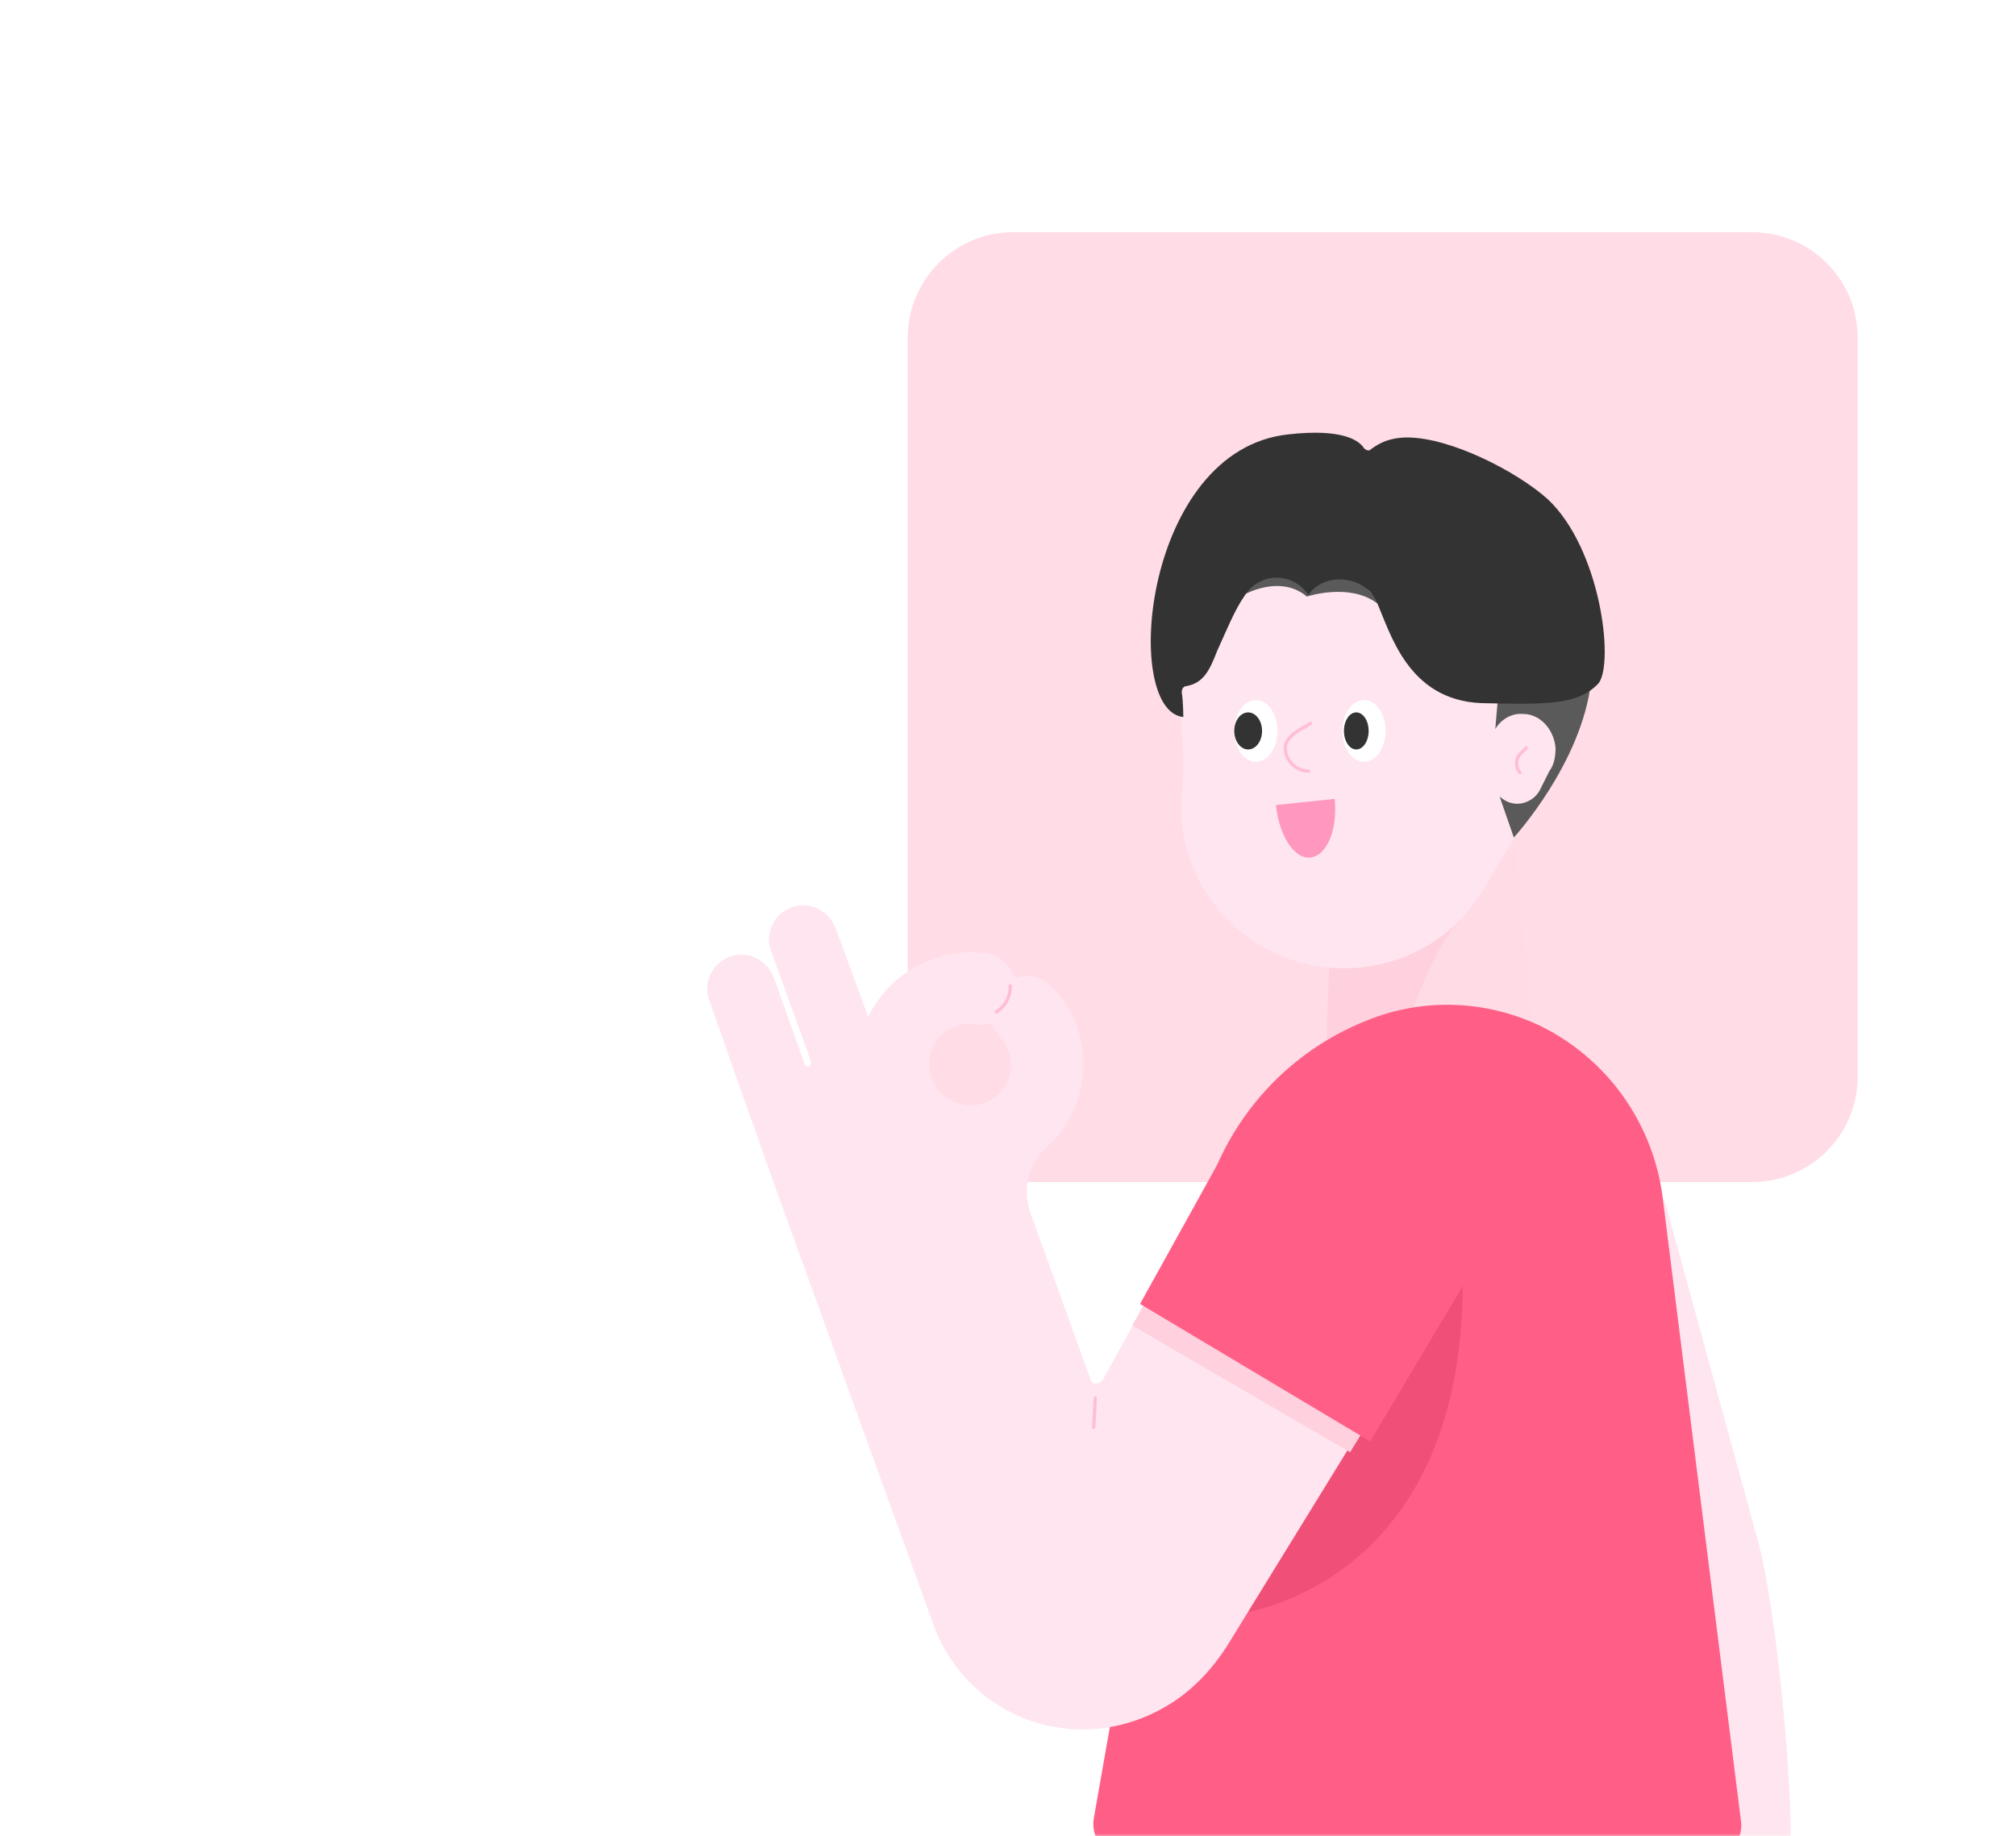 <svg width="382" height="348" viewBox="0 0 382 348" fill="none" xmlns="http://www.w3.org/2000/svg">
<mask id="mask0" mask-type="alpha" maskUnits="userSpaceOnUse" x="0" y="0" width="382" height="348">
<path d="M382 348L3.05176e-05 348L2.19259e-06 24C1.03382e-06 10.745 10.745 3.25381e-05 24 3.13794e-05L358 2.18017e-06C371.255 1.02139e-06 382 10.745 382 24L382 348Z" fill="#1EB4BE"/>
</mask>
<g mask="url(#mask0)">
<g filter="url(#filter0_d)">
<path d="M332 40H192C180.954 40 172 48.954 172 60V200C172 211.046 180.954 220 192 220H332C343.046 220 352 211.046 352 200V60C352 48.954 343.046 40 332 40Z" fill="#FFDCE6"/>
<path d="M286.263 147.389L253.483 148.267L251.434 189.828C250.264 201.535 259.629 202.999 271.044 202.706C282.751 202.413 291.824 200.365 290.068 188.95L286.263 147.389Z" fill="#FFDBE5"/>
<path d="M279.239 167.291C273.093 172.267 265.19 190.12 263.727 202.706C256.995 202.12 252.02 199.779 251.434 193.047C251.434 191.876 251.434 190.706 251.434 190.12C251.434 190.12 251.434 190.12 251.434 189.828L252.312 168.754L279.239 167.291Z" fill="#FFD0DD"/>
<path d="M223.336 126.023C222.751 104.657 240.312 86.803 261.971 87.389C281.288 87.974 297.385 103.194 298.848 122.511C299.434 131.291 297.092 139.486 292.409 146.218C288.312 152.072 284.8 158.511 280.995 164.657C275.141 174.608 263.727 180.754 250.849 179.291C238.556 177.828 228.019 168.755 224.8 156.755C223.922 153.242 223.629 150.023 223.922 146.511C224.507 140.364 223.922 134.218 223.336 128.072C223.629 127.486 223.629 126.608 223.336 126.023Z" fill="#FFE5EF"/>
<path d="M283.922 123.389L301.483 125.145C299.727 140.657 286.849 154.706 286.849 154.706L284.507 147.974C281.58 139.194 284.214 131.877 283.922 123.389Z" fill="#5A5A5A"/>
<path d="M247.63 109.048C247.63 109.048 255.532 106.414 260.8 110.219C264.605 112.853 254.069 102.609 254.069 102.609L235.337 103.195L234.459 109.634C234.166 109.341 242.069 104.365 247.63 109.048Z" fill="#5A5A5A"/>
<path d="M280.702 129.244C266.654 128.658 263.434 115.781 260.8 109.927C258.459 104.951 250.849 104.366 247.922 108.756C244.995 104.366 238.849 104.366 235.922 108.756C233.873 111.683 232.41 115.488 230.654 119.293C229.19 123.097 228.02 125.439 224.8 126.024C224.215 126.024 223.922 126.61 223.922 127.195C224.215 128.951 224.215 131.878 224.215 131.878C212.507 130.707 216.605 81.244 244.117 78.317C254.361 77.146 257.58 79.488 258.459 80.951C258.751 81.244 259.337 81.537 259.629 81.244C260.8 80.366 262.849 78.903 266.654 78.903C274.849 78.903 287.434 85.341 293.288 90.61C303.239 99.976 305.873 121.341 302.946 125.439C299.141 129.537 293.58 129.537 280.702 129.244Z" fill="#333333"/>
<path d="M282.166 138.317C282.166 134.22 285.093 131 288.605 131.293C291.825 131.293 294.459 134.22 294.751 137.732C294.751 139.488 294.459 140.951 293.581 142.122C292.995 143.293 292.41 144.463 291.825 145.634C290.946 147.39 288.898 148.561 286.849 148.268C284.8 147.976 283.044 146.22 282.459 144.171C282.166 143.585 282.166 143 282.166 142.415C282.166 141.244 282.166 140.073 282.166 138.903C282.166 138.61 282.166 138.317 282.166 138.317Z" fill="#FFE5EF"/>
<path d="M237.971 140.367C240.234 140.367 242.069 137.746 242.069 134.513C242.069 131.28 240.234 128.659 237.971 128.659C235.708 128.659 233.874 131.28 233.874 134.513C233.874 137.746 235.708 140.367 237.971 140.367Z" fill="white"/>
<path d="M258.459 140.367C260.722 140.367 262.556 137.746 262.556 134.513C262.556 131.28 260.722 128.659 258.459 128.659C256.196 128.659 254.361 131.28 254.361 134.513C254.361 137.746 256.196 140.367 258.459 140.367Z" fill="white"/>
<path d="M236.508 138.024C237.962 138.024 239.142 136.452 239.142 134.512C239.142 132.572 237.962 131 236.508 131C235.053 131 233.874 132.572 233.874 134.512C233.874 136.452 235.053 138.024 236.508 138.024Z" fill="#333333"/>
<path d="M256.996 138.024C258.289 138.024 259.337 136.452 259.337 134.512C259.337 132.572 258.289 131 256.996 131C255.703 131 254.654 132.572 254.654 134.512C254.654 136.452 255.703 138.024 256.996 138.024Z" fill="#333333"/>
<path d="M339.239 347.707V348H296.215C297.093 330.439 293.581 308.365 288.898 291.389L268.995 220.267L293.288 212.658C302.946 209.731 313.19 215.292 315.824 224.95L333.385 289.048C336.605 301.926 339.824 334.244 339.239 347.707Z" fill="#FFE5EF"/>
<path d="M292.117 190.536C281.873 185.56 269.874 184.975 259.044 189.365C242.069 196.097 230.069 211.023 226.849 229.17L207.24 340.682C206.654 344.486 209.581 347.999 213.386 347.999H323.727C327.532 347.999 330.459 344.779 329.873 340.974L314.947 222.145C312.898 208.389 304.41 196.682 292.117 190.536Z" fill="#FF5F87"/>
<path d="M271.922 241.633L233.874 301.926C233.874 301.926 277.19 297.828 277.19 238.707L271.922 241.633Z" fill="#F05078"/>
<path d="M241.776 148.56C242.361 154.413 245.288 158.804 248.215 158.511C251.434 158.218 253.483 153.243 252.898 147.389L241.776 148.56Z" fill="#FF97BF"/>
<path d="M247.922 133.341C247.922 133.341 248.801 132.755 247.922 133.341C247.044 133.926 243.532 135.39 243.532 137.731C243.532 140.072 245.581 142.121 247.922 142.121" stroke="#FFBED7" stroke-width="0.63" stroke-miterlimit="10" stroke-linecap="round" stroke-linejoin="round"/>
<path d="M288.019 142.414C287.141 141.536 287.141 139.78 288.019 138.902L289.19 137.731" stroke="#FFBED7" stroke-width="0.63" stroke-miterlimit="10" stroke-linecap="round" stroke-linejoin="round"/>
<path d="M264.605 200.951C252.312 197.146 239.141 202.707 232.995 213.829L208.995 257.439C208.117 258.609 206.946 258.317 206.654 257.439L195.239 225.829C193.776 221.439 194.654 216.756 198.166 213.536C204.605 207.975 206.946 198.902 204.02 190.415C203.141 187.78 201.385 185.146 199.337 183.097C197.581 181.049 194.654 180.463 192.312 181.341C191.434 179 189.385 176.951 186.751 176.658C183.239 176.073 179.727 176.658 176.507 177.829C170.946 179.878 166.849 183.975 164.507 188.658L158.361 171.975C157.19 168.756 153.678 166.707 150.166 167.878C146.654 169.049 144.898 172.854 146.068 176.073L153.678 197.146C153.678 197.439 153.678 197.732 153.386 198.024C153.093 198.317 152.8 198.024 152.507 197.732L146.654 181.341C145.483 178.122 141.971 176.073 138.459 177.244C134.947 178.415 133.19 182.219 134.361 185.439L140.215 202.122L146.654 220.268L176.8 303.682C183.239 321.829 204.898 329.731 222.166 318.609C226.263 315.975 229.776 312.17 232.41 308.073L274.556 239.585C284.214 225.829 278.946 207.975 264.605 200.951ZM176.507 200.366C175.044 196.268 177.093 191.878 181.19 190.415C182.361 190.122 183.532 189.829 184.995 190.122C186.166 190.414 187.044 190.122 187.922 189.829C188.215 190.707 188.8 191.585 189.385 192.463C190.263 193.341 190.556 194.219 191.142 195.097C192.605 199.195 190.556 203.585 186.459 205.049C182.361 206.512 177.971 204.17 176.507 200.366Z" fill="#FFE5EF"/>
<path d="M191.435 182.806C191.435 184.854 190.557 186.61 188.801 187.781" stroke="#FFBED7" stroke-width="0.63" stroke-miterlimit="10" stroke-linecap="round" stroke-linejoin="round"/>
<path d="M207.532 260.949L207.239 266.51" stroke="#FFBED7" stroke-width="0.63" stroke-miterlimit="10" stroke-linecap="round" stroke-linejoin="round"/>
<path d="M214.556 247.193L255.824 271.193L266.068 254.51L223.922 230.218L214.556 247.193Z" fill="#FFD0DD"/>
<path d="M279.824 217.341C277.775 209.732 272.214 203.293 265.19 200.073C252.605 196.268 238.556 201.829 232.41 213.537L216.02 243.098L259.629 269.146L276.897 240.171C280.702 233.439 281.873 224.951 279.824 217.341Z" fill="#FF5F87"/>
</g>
</g>
<defs>
<filter id="filter0_d" x="118" y="28" width="250" height="340" filterUnits="userSpaceOnUse" color-interpolation-filters="sRGB">
<feFlood flood-opacity="0" result="BackgroundImageFix"/>
<feColorMatrix in="SourceAlpha" type="matrix" values="0 0 0 0 0 0 0 0 0 0 0 0 0 0 0 0 0 0 127 0"/>
<feOffset dy="4"/>
<feGaussianBlur stdDeviation="8"/>
<feColorMatrix type="matrix" values="0 0 0 0 0 0 0 0 0 0 0 0 0 0 0 0 0 0 0.08 0"/>
<feBlend mode="normal" in2="BackgroundImageFix" result="effect1_dropShadow"/>
<feBlend mode="normal" in="SourceGraphic" in2="effect1_dropShadow" result="shape"/>
</filter>
</defs>
</svg>
